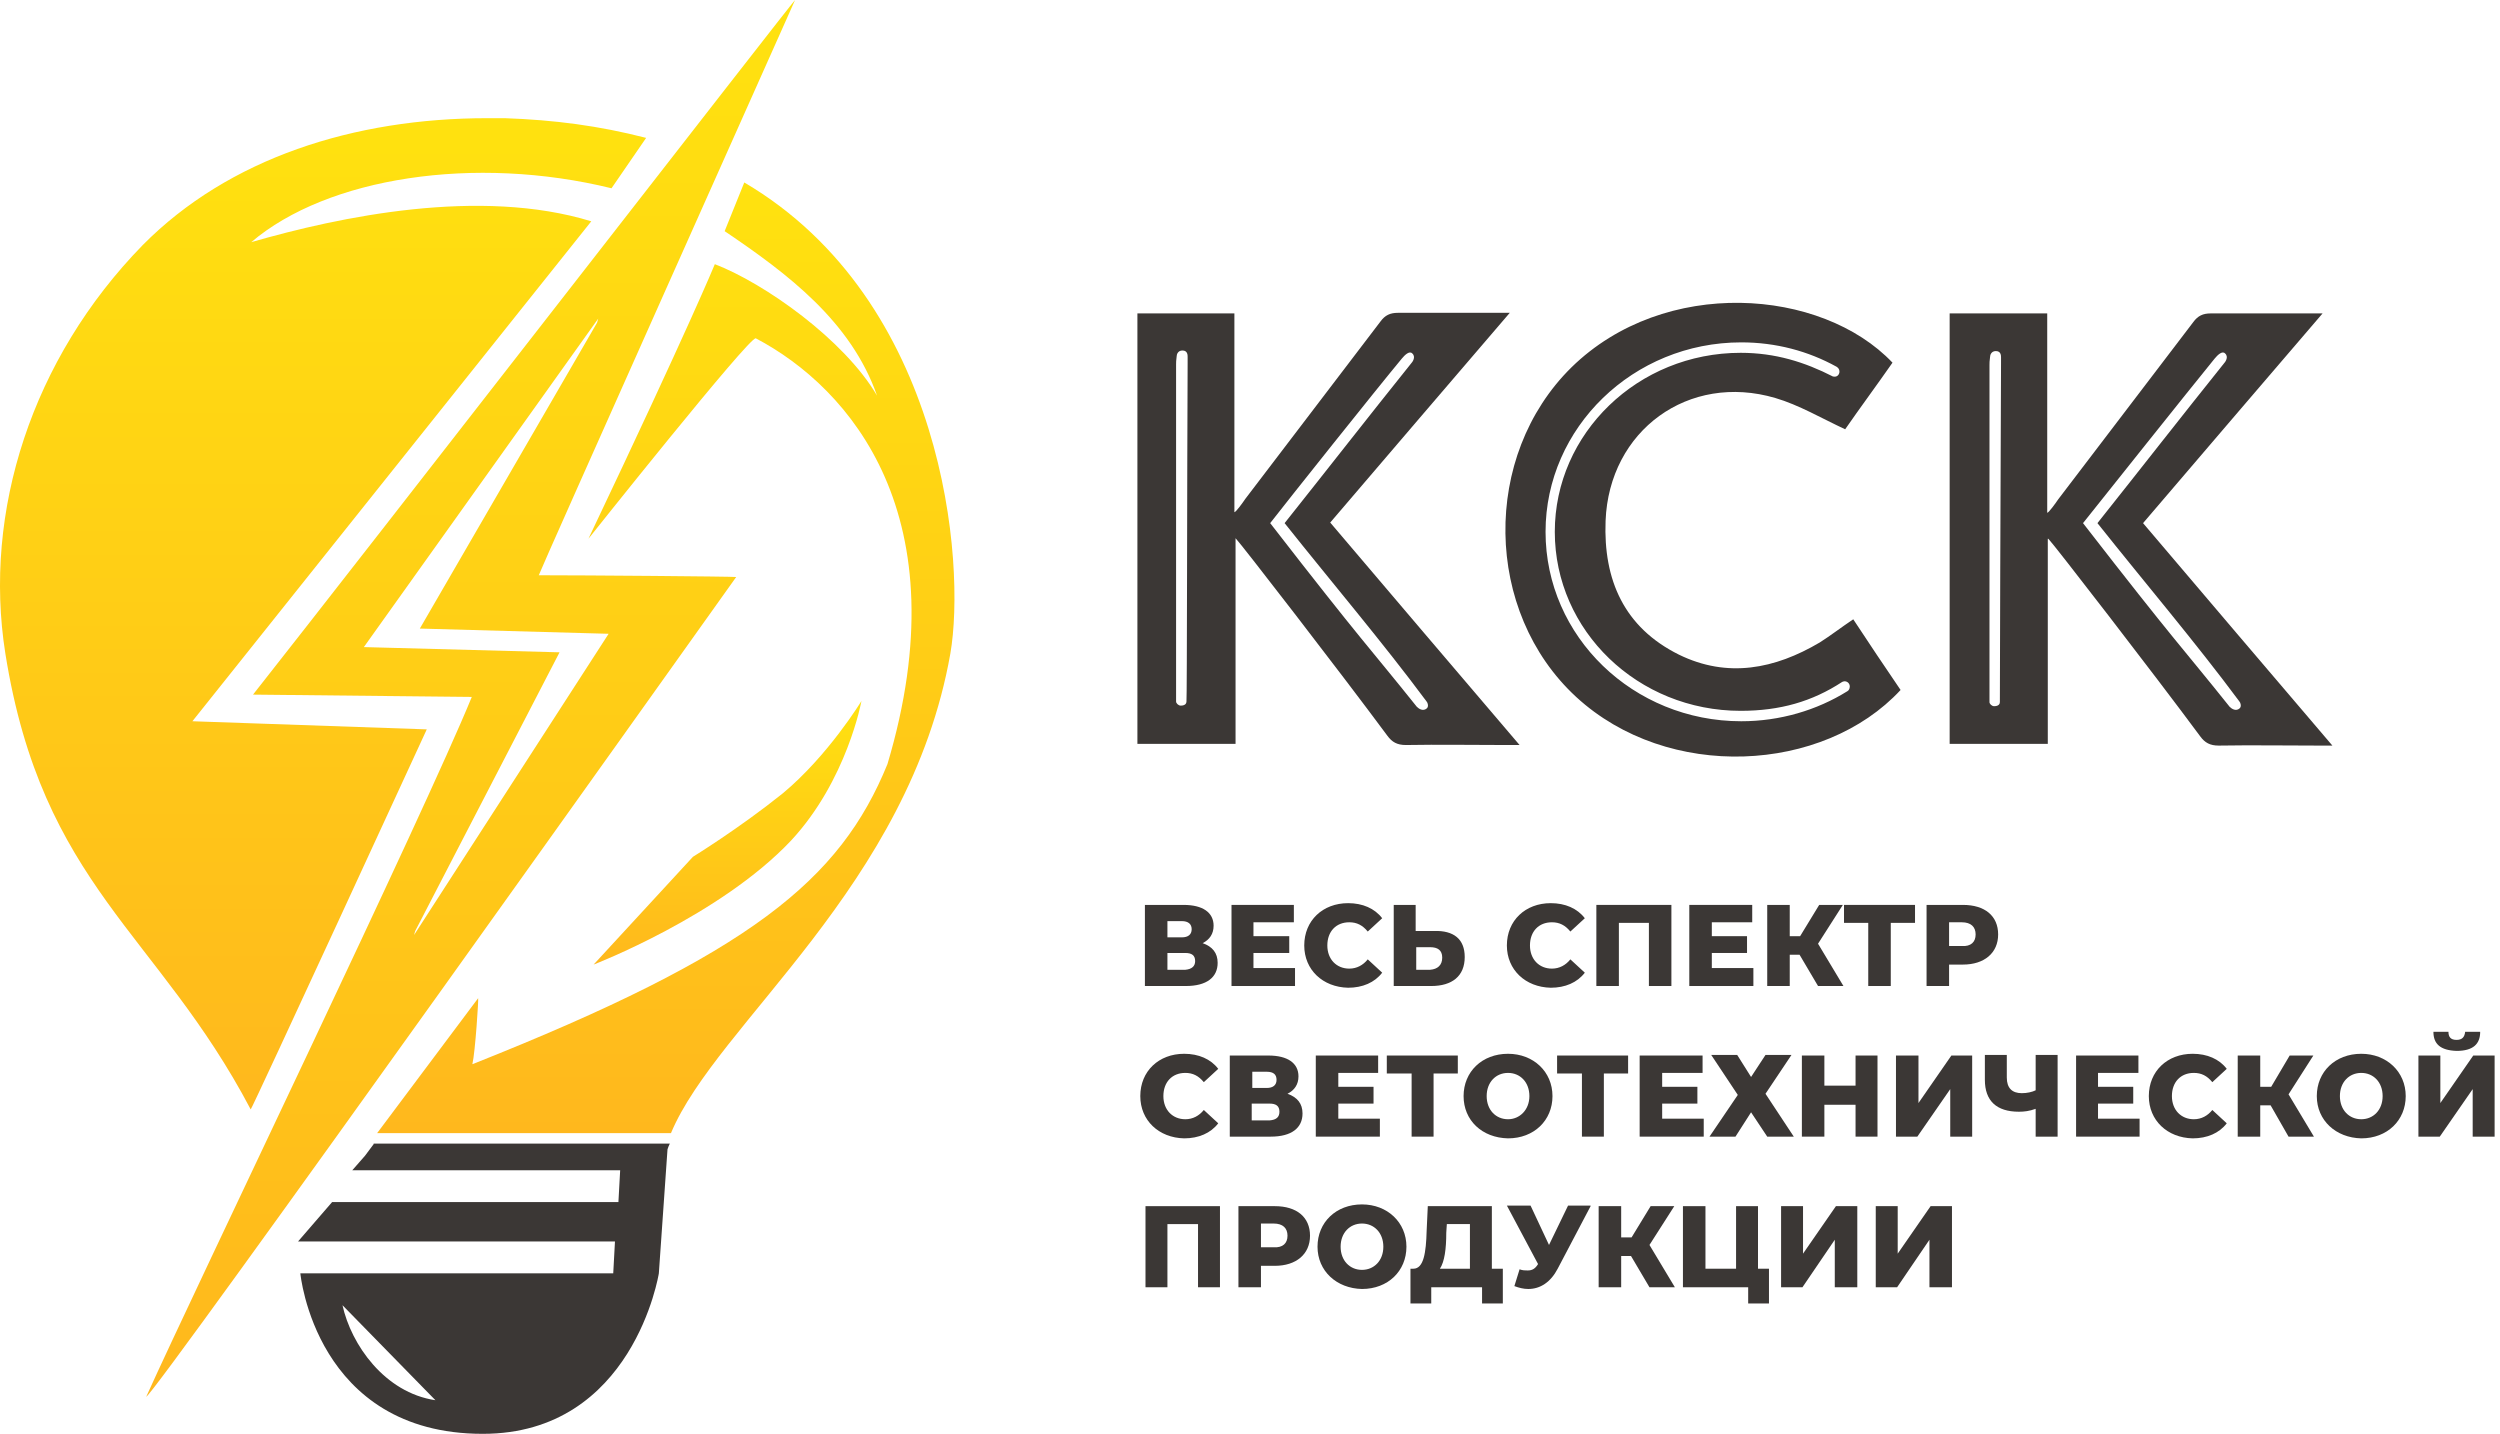 <svg width="136" height="78" viewBox="0 0 136 78" fill="none" xmlns="http://www.w3.org/2000/svg">
<path d="M67.214 29.278C67.496 29.561 72.93 36.589 75.473 40.024C75.725 40.371 76.007 40.529 76.478 40.529C78.3 40.497 80.121 40.529 81.943 40.529H82.665C79.148 36.4 75.756 32.429 72.364 28.427C75.599 24.645 78.802 20.895 82.131 17.018C79.964 17.018 78.017 17.018 76.039 17.018C75.63 17.018 75.348 17.144 75.096 17.491C72.647 20.706 70.197 23.92 67.748 27.135C67.622 27.324 67.214 27.891 67.151 27.859V17.05H61.875V40.465H67.214V29.278ZM76.258 19.508C76.415 19.319 76.667 19.067 76.824 19.224C77.043 19.413 76.824 19.697 76.824 19.697C74.374 22.754 72.364 25.338 69.883 28.458C72.49 31.736 75.222 34.95 77.609 38.165C77.672 38.228 77.734 38.449 77.609 38.543C77.42 38.701 77.201 38.575 77.075 38.449C74.531 35.266 74.154 34.982 69.098 28.458C70.103 27.166 74.845 21.21 76.258 19.508ZM64.544 38.165C64.544 38.259 64.482 38.386 64.231 38.386C64.105 38.386 63.979 38.259 63.979 38.165C63.979 37.85 63.979 37.85 63.979 37.661C63.979 34.667 63.979 31.673 63.979 28.679C63.979 25.716 63.979 22.785 63.979 19.823C63.979 19.666 63.979 19.666 64.011 19.382C64.011 19.287 64.073 19.067 64.325 19.067C64.607 19.067 64.607 19.319 64.607 19.413C64.607 19.76 64.607 19.634 64.607 19.76C64.576 25.779 64.576 37.976 64.544 38.165Z" fill="#3B3735"/>
<path d="M100.817 33.69C100.157 34.131 99.592 34.572 98.995 34.95C96.546 36.4 93.971 36.904 91.332 35.612C88.349 34.131 87.219 31.547 87.344 28.332C87.533 23.416 91.866 20.264 96.577 21.651C97.865 22.029 99.089 22.754 100.377 23.353C101.162 22.218 102.073 20.989 102.952 19.729C99.089 15.663 90.547 15.033 85.491 19.981C80.592 24.802 80.718 33.28 85.743 37.913C90.736 42.514 99.184 42.073 103.392 37.535C102.512 36.242 101.665 34.982 100.817 33.69ZM100.503 37.598C98.838 38.638 96.828 39.236 94.724 39.236C88.852 39.236 84.078 34.635 84.078 28.931C84.078 23.258 88.852 18.625 94.724 18.625C96.609 18.625 98.367 19.098 99.906 19.949C99.906 19.949 100.094 20.044 100.063 20.264C100.032 20.422 99.906 20.516 99.749 20.485H99.718C98.179 19.697 96.577 19.193 94.693 19.193C89.103 19.193 84.581 23.573 84.581 28.931C84.581 34.32 89.103 38.669 94.693 38.669C96.828 38.669 98.587 38.165 100.22 37.093C100.251 37.093 100.283 37.062 100.346 37.062C100.503 37.062 100.628 37.188 100.628 37.346C100.628 37.471 100.565 37.566 100.503 37.598Z" fill="#3B3735"/>
<path d="M111.431 29.309C111.714 29.593 117.147 36.621 119.691 40.056C119.942 40.402 120.225 40.56 120.696 40.56C122.517 40.529 124.339 40.56 126.16 40.56H126.882C123.365 36.431 119.973 32.461 116.582 28.458C119.816 24.676 123.02 20.926 126.348 17.05C124.182 17.05 122.235 17.05 120.256 17.05C119.848 17.05 119.565 17.176 119.314 17.522C116.864 20.737 114.415 23.951 111.965 27.166C111.84 27.355 111.431 27.922 111.369 27.891V17.05H106.061V40.465H111.4V29.309H111.431ZM120.476 19.508C120.633 19.319 120.884 19.067 121.041 19.224C121.261 19.413 121.041 19.697 121.041 19.697C118.592 22.754 116.582 25.338 114.101 28.458C116.707 31.736 119.44 34.95 121.826 38.165C121.889 38.228 121.952 38.449 121.826 38.543C121.638 38.701 121.418 38.575 121.292 38.449C118.749 35.265 118.372 34.982 113.316 28.458C114.321 27.198 119.063 21.241 120.476 19.508ZM108.793 38.196C108.793 38.291 108.731 38.417 108.479 38.417C108.354 38.417 108.228 38.291 108.228 38.196C108.228 37.881 108.228 37.881 108.228 37.692C108.228 34.698 108.228 31.704 108.228 28.71C108.228 25.748 108.228 22.817 108.228 19.855C108.228 19.697 108.228 19.697 108.26 19.413C108.26 19.319 108.322 19.098 108.574 19.098C108.856 19.098 108.856 19.35 108.856 19.445C108.856 19.791 108.856 19.665 108.856 19.791C108.825 25.779 108.793 38.007 108.793 38.196Z" fill="#3B3735"/>
<path d="M66.24 52.378C66.24 53.166 65.644 53.639 64.513 53.639H62.283V49.227H64.388C65.424 49.227 66.02 49.636 66.02 50.361C66.02 50.802 65.801 51.118 65.424 51.307C65.958 51.496 66.24 51.842 66.24 52.378ZM63.508 50.992H64.293C64.639 50.992 64.827 50.834 64.827 50.55C64.827 50.267 64.639 50.109 64.293 50.109H63.508V50.992ZM65.016 52.284C65.016 51.968 64.827 51.842 64.482 51.842H63.508V52.756H64.482C64.827 52.725 65.016 52.567 65.016 52.284Z" fill="#3B3735"/>
<path d="M70.449 52.662V53.639H66.994V49.227H70.386V50.172H68.188V50.928H70.135V51.842H68.188V52.662H70.449Z" fill="#3B3735"/>
<path d="M70.951 51.433C70.951 50.078 71.956 49.132 73.338 49.132C74.123 49.132 74.782 49.416 75.191 49.952L74.406 50.676C74.123 50.33 73.809 50.172 73.401 50.172C72.678 50.172 72.207 50.676 72.207 51.433C72.207 52.189 72.71 52.693 73.401 52.693C73.809 52.693 74.154 52.504 74.406 52.189L75.191 52.914C74.782 53.45 74.123 53.733 73.338 53.733C71.956 53.702 70.951 52.756 70.951 51.433Z" fill="#3B3735"/>
<path d="M79.681 52.063C79.681 53.103 78.991 53.639 77.86 53.639H75.819V49.227H77.012V50.645H78.017C79.085 50.613 79.681 51.086 79.681 52.063ZM78.457 52.095C78.457 51.685 78.206 51.527 77.797 51.527H77.043V52.756H77.797C78.206 52.725 78.457 52.504 78.457 52.095Z" fill="#3B3735"/>
<path d="M81.974 51.433C81.974 50.078 82.979 49.132 84.361 49.132C85.146 49.132 85.805 49.416 86.214 49.952L85.428 50.676C85.146 50.33 84.832 50.172 84.424 50.172C83.701 50.172 83.23 50.676 83.23 51.433C83.23 52.189 83.733 52.693 84.424 52.693C84.832 52.693 85.177 52.504 85.428 52.189L86.214 52.914C85.805 53.45 85.146 53.733 84.361 53.733C82.979 53.702 81.974 52.756 81.974 51.433Z" fill="#3B3735"/>
<path d="M90.924 49.227V53.639H89.7V50.204H88.067V53.639H86.842V49.227H90.924Z" fill="#3B3735"/>
<path d="M95.384 52.662V53.639H91.898V49.227H95.321V50.172H93.123V50.928H95.038V51.842H93.123V52.662H95.384Z" fill="#3B3735"/>
<path d="M97.896 51.937H97.362V53.639H96.137V49.227H97.362V50.928H97.927L98.964 49.227H100.251L98.901 51.338L100.283 53.639H98.901L97.896 51.937Z" fill="#3B3735"/>
<path d="M104.177 50.204H102.858V53.639H101.633V50.204H100.314V49.227H104.177V50.204Z" fill="#3B3735"/>
<path d="M108.699 50.834C108.699 51.842 107.945 52.473 106.784 52.473H106.03V53.639H104.805V49.227H106.784C107.977 49.227 108.699 49.825 108.699 50.834ZM107.474 50.834C107.474 50.424 107.223 50.172 106.721 50.172H106.03V51.464H106.721C107.223 51.496 107.474 51.244 107.474 50.834Z" fill="#3B3735"/>
<path d="M62.032 59.627C62.032 58.272 63.037 57.326 64.419 57.326C65.204 57.326 65.864 57.61 66.272 58.145L65.487 58.87C65.204 58.524 64.89 58.366 64.482 58.366C63.759 58.366 63.288 58.87 63.288 59.627C63.288 60.383 63.791 60.887 64.482 60.887C64.89 60.887 65.235 60.698 65.487 60.383L66.272 61.108C65.864 61.644 65.204 61.927 64.419 61.927C63.037 61.896 62.032 60.95 62.032 59.627Z" fill="#3B3735"/>
<path d="M70.857 60.572C70.857 61.36 70.26 61.833 69.13 61.833H66.9V57.421H69.004C70.04 57.421 70.637 57.83 70.637 58.555C70.637 58.996 70.417 59.312 70.04 59.501C70.574 59.69 70.857 60.036 70.857 60.572ZM68.125 59.185H68.91C69.255 59.185 69.444 59.028 69.444 58.744C69.444 58.461 69.287 58.303 68.91 58.303H68.125V59.185ZM69.601 60.478C69.601 60.162 69.412 60.036 69.067 60.036H68.093V60.95H69.067C69.444 60.919 69.601 60.761 69.601 60.478Z" fill="#3B3735"/>
<path d="M75.065 60.856V61.833H71.579V57.421H74.971V58.366H72.804V59.122H74.72V60.036H72.804V60.856H75.065Z" fill="#3B3735"/>
<path d="M79.305 58.398H77.986V61.833H76.792V58.398H75.442V57.421H79.305V58.398Z" fill="#3B3735"/>
<path d="M79.619 59.627C79.619 58.303 80.624 57.326 82.037 57.326C83.419 57.326 84.455 58.303 84.455 59.627C84.455 60.95 83.45 61.927 82.037 61.927C80.624 61.896 79.619 60.95 79.619 59.627ZM83.199 59.627C83.199 58.87 82.696 58.366 82.037 58.366C81.377 58.366 80.875 58.87 80.875 59.627C80.875 60.383 81.377 60.887 82.037 60.887C82.665 60.887 83.199 60.383 83.199 59.627Z" fill="#3B3735"/>
<path d="M88.569 58.398H87.25V61.833H86.057V58.398H84.706V57.421H88.569V58.398Z" fill="#3B3735"/>
<path d="M92.683 60.856V61.833H89.197V57.421H92.62V58.366H90.422V59.122H92.338V60.036H90.422V60.856H92.683Z" fill="#3B3735"/>
<path d="M94.504 57.389L95.258 58.587L96.043 57.389H97.456L96.043 59.501L97.582 61.833H96.137L95.258 60.509L94.41 61.833H92.997L94.536 59.564L93.091 57.389H94.504Z" fill="#3B3735"/>
<path d="M102.136 57.421V61.833H100.942V60.099H99.246V61.833H98.022V57.421H99.246V59.059H100.942V57.421H102.136Z" fill="#3B3735"/>
<path d="M103.141 57.421H104.365V60.005L106.155 57.421H107.286V61.833H106.093V59.248L104.303 61.833H103.141V57.421Z" fill="#3B3735"/>
<path d="M111.934 57.421V61.833H110.74V60.32C110.395 60.446 110.112 60.478 109.83 60.478C108.605 60.478 107.977 59.879 107.977 58.744V57.389H109.17V58.618C109.17 59.185 109.453 59.469 109.987 59.469C110.269 59.469 110.552 59.406 110.74 59.312V57.389H111.934V57.421Z" fill="#3B3735"/>
<path d="M116.393 60.856V61.833H112.939V57.421H116.33V58.366H114.132V59.122H116.048V60.036H114.132V60.856H116.393Z" fill="#3B3735"/>
<path d="M116.896 59.627C116.896 58.272 117.901 57.326 119.282 57.326C120.068 57.326 120.727 57.61 121.135 58.145L120.35 58.87C120.068 58.524 119.754 58.366 119.345 58.366C118.623 58.366 118.152 58.87 118.152 59.627C118.152 60.383 118.654 60.887 119.345 60.887C119.754 60.887 120.099 60.698 120.35 60.383L121.135 61.108C120.727 61.644 120.068 61.927 119.282 61.927C117.901 61.896 116.896 60.95 116.896 59.627Z" fill="#3B3735"/>
<path d="M123.522 60.131H122.957V61.833H121.732V57.421H122.957V59.122H123.553L124.558 57.421H125.846L124.496 59.532L125.877 61.833H124.496L123.522 60.131Z" fill="#3B3735"/>
<path d="M126.034 59.627C126.034 58.303 127.039 57.326 128.453 57.326C129.834 57.326 130.871 58.303 130.871 59.627C130.871 60.95 129.866 61.927 128.453 61.927C127.071 61.896 126.034 60.95 126.034 59.627ZM129.615 59.627C129.615 58.87 129.112 58.366 128.453 58.366C127.793 58.366 127.291 58.87 127.291 59.627C127.291 60.383 127.793 60.887 128.453 60.887C129.112 60.887 129.615 60.383 129.615 59.627Z" fill="#3B3735"/>
<path d="M131.562 57.421H132.755V60.005L134.545 57.421H135.707V61.833H134.514V59.248L132.724 61.833H131.562V57.421ZM132.378 56.129H133.195C133.195 56.412 133.32 56.57 133.634 56.57C133.948 56.57 134.074 56.412 134.105 56.129H134.922C134.922 56.79 134.545 57.169 133.634 57.169C132.755 57.137 132.378 56.79 132.378 56.129Z" fill="#3B3735"/>
<path d="M66.366 65.615V70.027H65.173V66.591H63.508V70.027H62.315V65.615H66.366Z" fill="#3B3735"/>
<path d="M71.265 67.222C71.265 68.23 70.511 68.861 69.349 68.861H68.596V70.027H67.371V65.615H69.349C70.543 65.615 71.265 66.213 71.265 67.222ZM70.04 67.222C70.04 66.812 69.789 66.56 69.287 66.56H68.596V67.852H69.287C69.789 67.884 70.04 67.632 70.04 67.222Z" fill="#3B3735"/>
<path d="M71.673 67.821C71.673 66.497 72.678 65.52 74.091 65.52C75.473 65.52 76.51 66.497 76.51 67.821C76.51 69.144 75.505 70.121 74.091 70.121C72.71 70.09 71.673 69.144 71.673 67.821ZM75.254 67.821C75.254 67.064 74.751 66.56 74.091 66.56C73.432 66.56 72.93 67.064 72.93 67.821C72.93 68.577 73.432 69.081 74.091 69.081C74.751 69.081 75.254 68.577 75.254 67.821Z" fill="#3B3735"/>
<path d="M81.754 69.018V70.909H80.624V70.027H77.86V70.909H76.729V69.018H76.886C77.452 69.018 77.577 68.136 77.609 66.97L77.672 65.615H81.157V69.018H81.754ZM78.331 69.018H79.964V66.591H78.708L78.677 67.064C78.677 67.947 78.582 68.64 78.331 69.018Z" fill="#3B3735"/>
<path d="M86.528 65.615L84.738 69.018C84.361 69.743 83.796 70.121 83.136 70.121C82.885 70.121 82.633 70.058 82.382 69.964L82.665 69.05C82.822 69.113 82.979 69.113 83.105 69.113C83.356 69.113 83.513 69.018 83.67 68.766L81.974 65.583H83.262L84.266 67.726L85.303 65.583H86.528V65.615Z" fill="#3B3735"/>
<path d="M88.726 68.325H88.192V70.027H86.967V65.615H88.192V67.316H88.757L89.794 65.615H91.081L89.731 67.726L91.113 70.027H89.731L88.726 68.325Z" fill="#3B3735"/>
<path d="M96.232 69.018V70.909H95.101V70.027H91.552V65.615H92.777V69.018H94.442V65.615H95.635V69.018H96.232Z" fill="#3B3735"/>
<path d="M96.891 65.615H98.085V68.199L99.874 65.615H101.037V70.027H99.812V67.442L98.053 70.027H96.891V65.615Z" fill="#3B3735"/>
<path d="M102.041 65.615H103.235V68.199L105.025 65.615H106.187V70.027H104.962V67.442L103.203 70.027H102.041V65.615Z" fill="#3B3735"/>
<path d="M7.765 13.331C1.736 19.508 -0.934 27.828 0.291 35.549C2.301 48.155 8.582 50.739 13.638 60.352C13.669 60.415 23.216 39.678 23.216 39.678L10.466 39.236L32.166 12.039C26.105 10.179 18.474 11.787 13.669 13.173C17.815 9.644 25.823 8.415 33.266 10.242L35.15 7.501C32.575 6.839 30.157 6.524 27.456 6.429C27.142 6.429 26.828 6.429 26.514 6.429C19.259 6.429 12.444 8.604 7.765 13.331Z" fill="url(#paint0_linear_116_103)"/>
<path d="M43.252 0C43.19 0 19.856 30.066 13.764 37.787C17.187 37.818 22.18 37.881 25.666 37.913C23.091 44.216 10.717 69.869 7.954 75.983C8.331 75.983 39.861 31.641 40.049 31.389C39.704 31.358 31.852 31.294 29.309 31.294C29.277 31.263 43.064 0.441 43.252 0ZM33.109 34.478L22.525 50.865L22.588 50.645L30.439 35.486L19.793 35.202L32.543 17.333L32.481 17.554L22.839 34.194L33.109 34.478Z" fill="url(#paint1_linear_116_103)"/>
<path d="M42.561 43.176C40.206 45.067 37.694 46.611 37.694 46.611L32.292 52.473C32.292 52.473 39.17 49.825 43.032 45.728C46.079 42.451 46.864 38.133 46.864 38.133C46.864 38.133 45.042 41.127 42.561 43.176Z" fill="url(#paint2_linear_116_103)"/>
<path d="M39.421 12.575C42.875 14.907 46.298 17.491 47.712 21.525C45.922 18.468 41.588 15.411 38.887 14.371C38.887 14.371 37.537 17.68 32.01 29.309C32.01 29.309 40.803 18.247 41.117 18.405C46.267 21.115 52.297 28.111 48.277 41.569C45.702 47.871 40.866 51.874 25.697 57.893C25.854 57.231 26.043 54.301 26.011 54.301L20.515 61.644H36.5C38.981 55.687 49.47 48.218 51.7 35.549C52.548 30.664 51.417 16.356 40.489 9.927L39.421 12.575Z" fill="url(#paint3_linear_116_103)"/>
<path d="M18.631 71.004L23.687 76.172C20.924 75.762 19.102 73.147 18.631 71.004ZM20.327 62.242L19.856 62.873C19.668 63.093 19.448 63.346 19.165 63.661H33.737L33.642 65.394H18.066L16.213 67.537H33.454L33.36 69.27H16.339C16.339 69.27 17.155 78 26.262 78C34.459 78 35.841 69.27 35.841 69.27L36.312 62.526C36.343 62.431 36.375 62.337 36.438 62.211H20.327V62.242Z" fill="#3B3735"/>
<defs>
<linearGradient id="paint0_linear_116_103" x1="17.575" y1="6.429" x2="17.575" y2="60.352" gradientUnits="userSpaceOnUse">
<stop stop-color="#FFE20F"/>
<stop offset="1" stop-color="#FFB81D"/>
</linearGradient>
<linearGradient id="paint1_linear_116_103" x1="25.603" y1="0" x2="25.603" y2="75.983" gradientUnits="userSpaceOnUse">
<stop stop-color="#FFE20F"/>
<stop offset="1" stop-color="#FFB81D"/>
</linearGradient>
<linearGradient id="paint2_linear_116_103" x1="39.578" y1="38.133" x2="39.578" y2="52.473" gradientUnits="userSpaceOnUse">
<stop stop-color="#FFE20F"/>
<stop offset="1" stop-color="#FFB81D"/>
</linearGradient>
<linearGradient id="paint3_linear_116_103" x1="36.219" y1="9.927" x2="36.219" y2="61.644" gradientUnits="userSpaceOnUse">
<stop stop-color="#FFE20F"/>
<stop offset="1" stop-color="#FFB81D"/>
</linearGradient>
</defs>
</svg>
